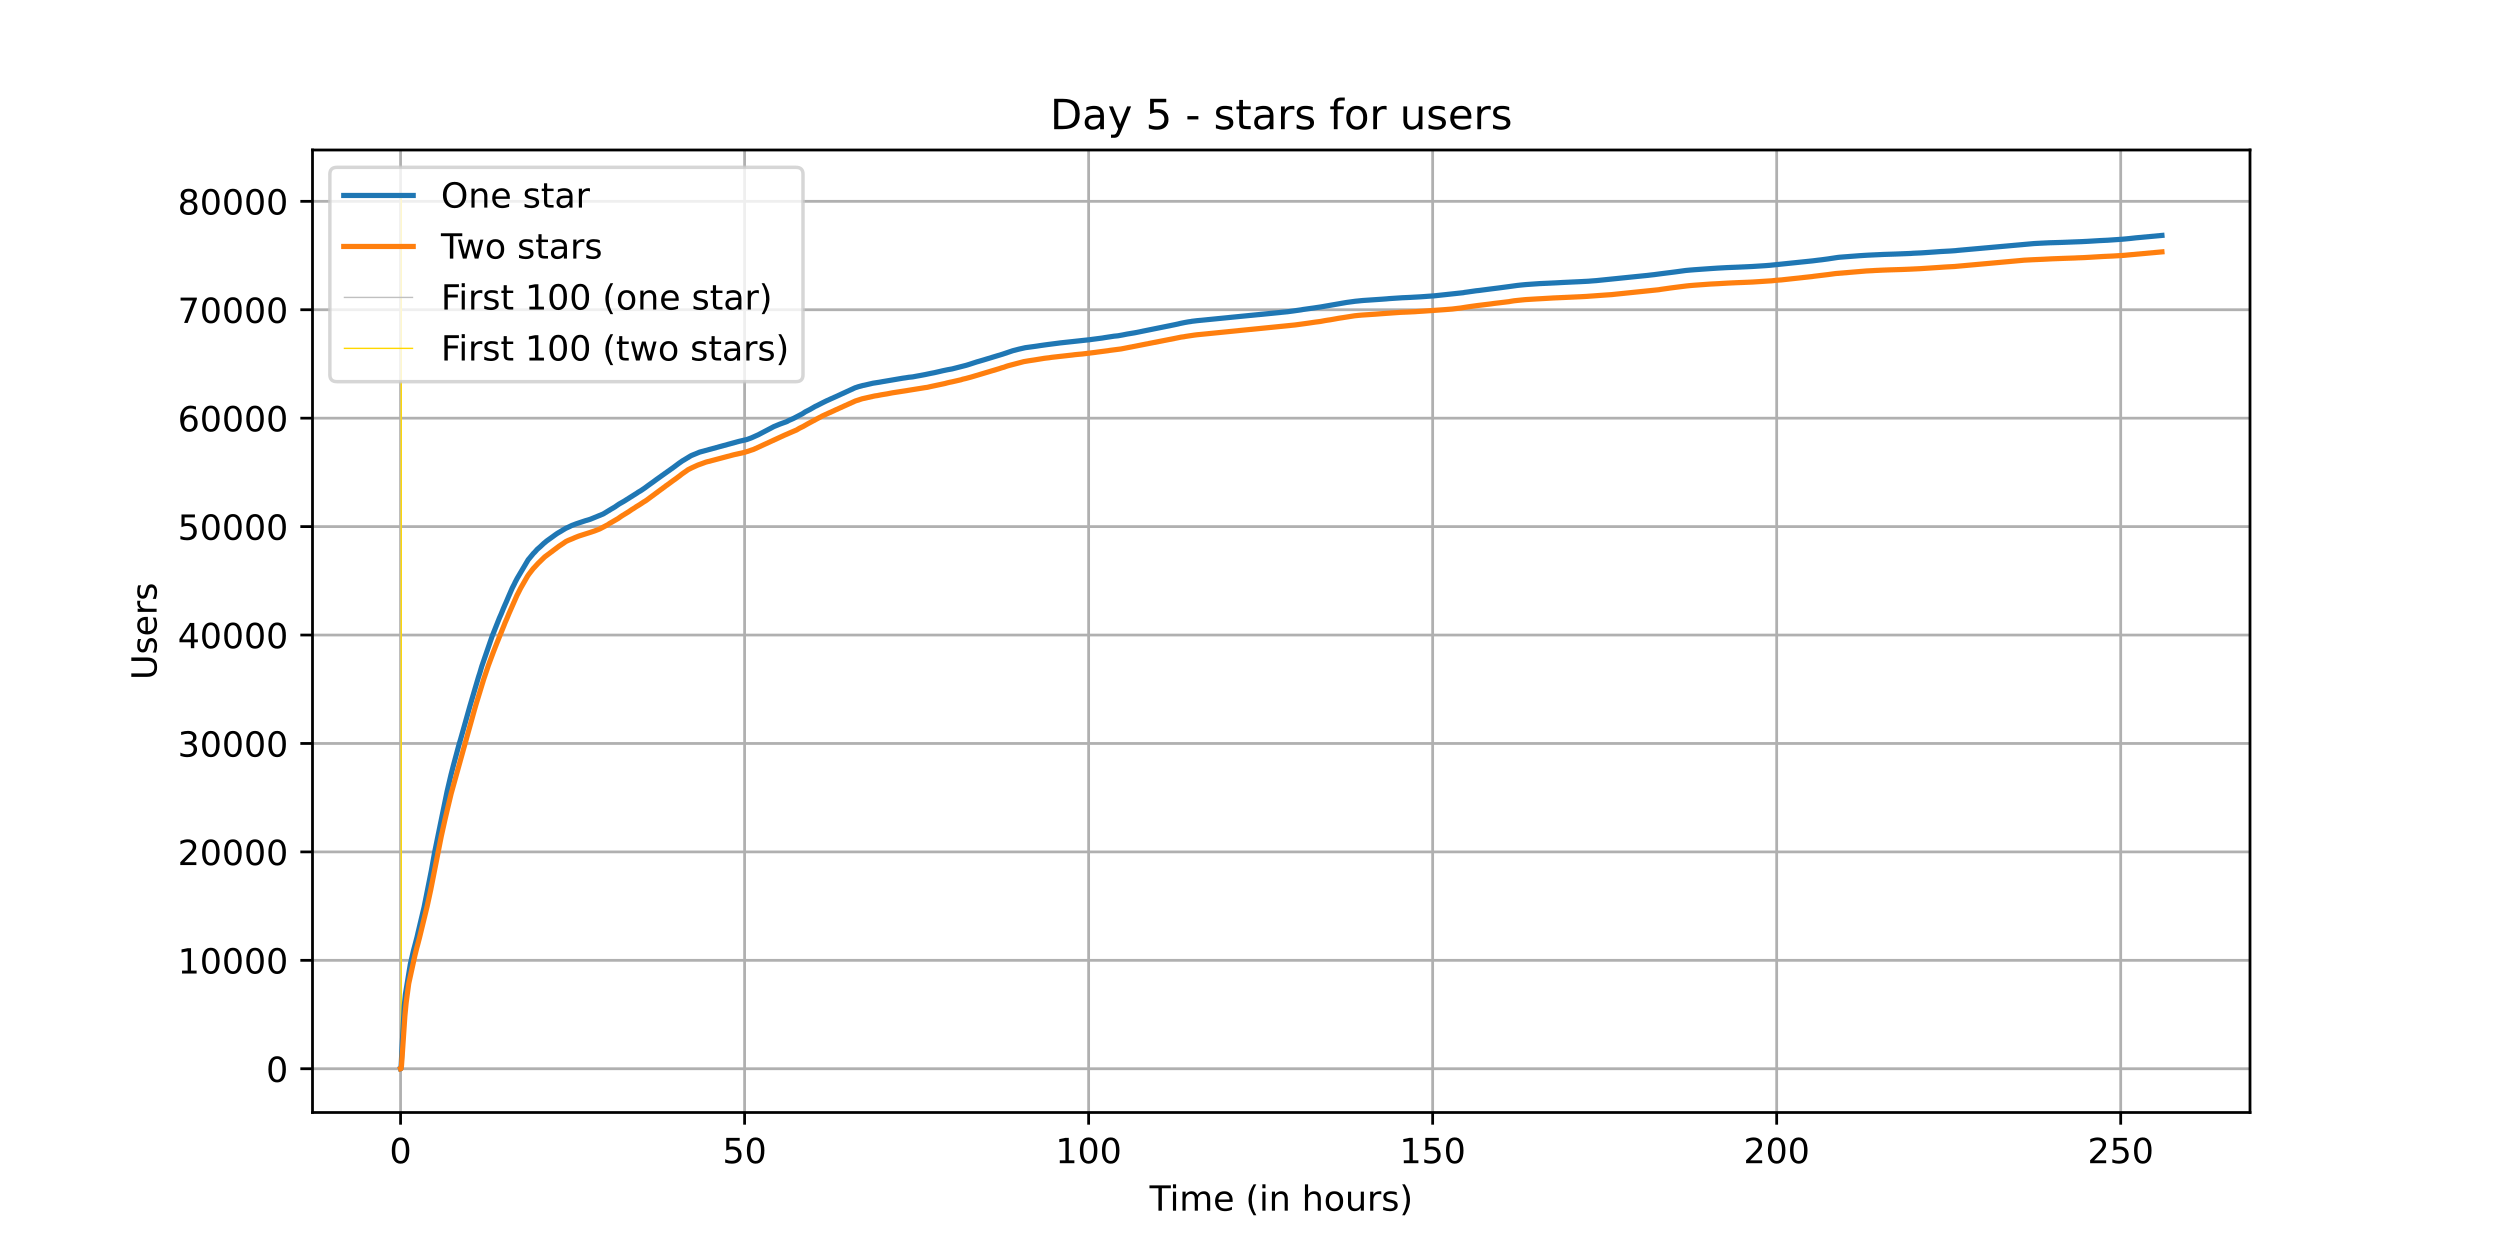 <?xml version="1.0" encoding="utf-8" standalone="no"?>
<!DOCTYPE svg PUBLIC "-//W3C//DTD SVG 1.1//EN"
  "http://www.w3.org/Graphics/SVG/1.1/DTD/svg11.dtd">
<!-- Created with matplotlib (https://matplotlib.org/) -->
<svg height="360pt" version="1.1" viewBox="0 0 720 360" width="720pt" xmlns="http://www.w3.org/2000/svg" xmlns:xlink="http://www.w3.org/1999/xlink">
 <defs>
  <style type="text/css">*{stroke-linecap:butt;stroke-linejoin:round;}</style>
 </defs>
 <g id="figure_1">
  <g id="patch_1">
   <path d="M 0 360 
L 720 360 
L 720 0 
L 0 0 
z
" style="fill:#ffffff;"/>
  </g>
  <g id="axes_1">
   <g id="patch_2">
    <path d="M 90 320.4 
L 648 320.4 
L 648 43.2 
L 90 43.2 
z
" style="fill:#ffffff;"/>
   </g>
   <g id="matplotlib.axis_1">
    <g id="xtick_1">
     <g id="line2d_1">
      <path clip-path="url(#pbfa4b00f2b)" d="M 115.364 320.4 
L 115.364 43.2 
" style="fill:none;stroke:#b0b0b0;stroke-linecap:square;stroke-width:0.8;"/>
     </g>
     <g id="line2d_2">
      <defs>
       <path d="M 0 0 
L 0 3.5 
" id="mcc88e6f42b" style="stroke:#000000;stroke-width:0.8;"/>
      </defs>
      <g>
       <use style="stroke:#000000;stroke-width:0.8;" x="115.364" xlink:href="#mcc88e6f42b" y="320.4"/>
      </g>
     </g>
     <g id="text_1">
      <!-- 0 -->
      <g transform="translate(112.182 334.998)scale(0.1 -0.1)">
       <defs>
        <path d="M 31.781 66.406 
Q 24.172 66.406 20.328 58.906 
Q 16.5 51.422 16.5 36.375 
Q 16.5 21.391 20.328 13.891 
Q 24.172 6.391 31.781 6.391 
Q 39.453 6.391 43.281 13.891 
Q 47.125 21.391 47.125 36.375 
Q 47.125 51.422 43.281 58.906 
Q 39.453 66.406 31.781 66.406 
z
M 31.781 74.219 
Q 44.047 74.219 50.516 64.516 
Q 56.984 54.828 56.984 36.375 
Q 56.984 17.969 50.516 8.266 
Q 44.047 -1.422 31.781 -1.422 
Q 19.531 -1.422 13.062 8.266 
Q 6.594 17.969 6.594 36.375 
Q 6.594 54.828 13.062 64.516 
Q 19.531 74.219 31.781 74.219 
z
" id="DejaVuSans-48"/>
       </defs>
       <use xlink:href="#DejaVuSans-48"/>
      </g>
     </g>
    </g>
    <g id="xtick_2">
     <g id="line2d_3">
      <path clip-path="url(#pbfa4b00f2b)" d="M 214.443 320.4 
L 214.443 43.2 
" style="fill:none;stroke:#b0b0b0;stroke-linecap:square;stroke-width:0.8;"/>
     </g>
     <g id="line2d_4">
      <g>
       <use style="stroke:#000000;stroke-width:0.8;" x="214.443" xlink:href="#mcc88e6f42b" y="320.4"/>
      </g>
     </g>
     <g id="text_2">
      <!-- 50 -->
      <g transform="translate(208.081 334.998)scale(0.1 -0.1)">
       <defs>
        <path d="M 10.797 72.906 
L 49.516 72.906 
L 49.516 64.594 
L 19.828 64.594 
L 19.828 46.734 
Q 21.969 47.469 24.109 47.828 
Q 26.266 48.188 28.422 48.188 
Q 40.625 48.188 47.75 41.5 
Q 54.891 34.812 54.891 23.391 
Q 54.891 11.625 47.562 5.094 
Q 40.234 -1.422 26.906 -1.422 
Q 22.312 -1.422 17.547 -0.641 
Q 12.797 0.141 7.719 1.703 
L 7.719 11.625 
Q 12.109 9.234 16.797 8.062 
Q 21.484 6.891 26.703 6.891 
Q 35.156 6.891 40.078 11.328 
Q 45.016 15.766 45.016 23.391 
Q 45.016 31 40.078 35.438 
Q 35.156 39.891 26.703 39.891 
Q 22.75 39.891 18.812 39.016 
Q 14.891 38.141 10.797 36.281 
z
" id="DejaVuSans-53"/>
       </defs>
       <use xlink:href="#DejaVuSans-53"/>
       <use x="63.623" xlink:href="#DejaVuSans-48"/>
      </g>
     </g>
    </g>
    <g id="xtick_3">
     <g id="line2d_5">
      <path clip-path="url(#pbfa4b00f2b)" d="M 313.523 320.4 
L 313.523 43.2 
" style="fill:none;stroke:#b0b0b0;stroke-linecap:square;stroke-width:0.8;"/>
     </g>
     <g id="line2d_6">
      <g>
       <use style="stroke:#000000;stroke-width:0.8;" x="313.523" xlink:href="#mcc88e6f42b" y="320.4"/>
      </g>
     </g>
     <g id="text_3">
      <!-- 100 -->
      <g transform="translate(303.98 334.998)scale(0.1 -0.1)">
       <defs>
        <path d="M 12.406 8.297 
L 28.516 8.297 
L 28.516 63.922 
L 10.984 60.406 
L 10.984 69.391 
L 28.422 72.906 
L 38.281 72.906 
L 38.281 8.297 
L 54.391 8.297 
L 54.391 0 
L 12.406 0 
z
" id="DejaVuSans-49"/>
       </defs>
       <use xlink:href="#DejaVuSans-49"/>
       <use x="63.623" xlink:href="#DejaVuSans-48"/>
       <use x="127.246" xlink:href="#DejaVuSans-48"/>
      </g>
     </g>
    </g>
    <g id="xtick_4">
     <g id="line2d_7">
      <path clip-path="url(#pbfa4b00f2b)" d="M 412.603 320.4 
L 412.603 43.2 
" style="fill:none;stroke:#b0b0b0;stroke-linecap:square;stroke-width:0.8;"/>
     </g>
     <g id="line2d_8">
      <g>
       <use style="stroke:#000000;stroke-width:0.8;" x="412.603" xlink:href="#mcc88e6f42b" y="320.4"/>
      </g>
     </g>
     <g id="text_4">
      <!-- 150 -->
      <g transform="translate(403.059 334.998)scale(0.1 -0.1)">
       <use xlink:href="#DejaVuSans-49"/>
       <use x="63.623" xlink:href="#DejaVuSans-53"/>
       <use x="127.246" xlink:href="#DejaVuSans-48"/>
      </g>
     </g>
    </g>
    <g id="xtick_5">
     <g id="line2d_9">
      <path clip-path="url(#pbfa4b00f2b)" d="M 511.683 320.4 
L 511.683 43.2 
" style="fill:none;stroke:#b0b0b0;stroke-linecap:square;stroke-width:0.8;"/>
     </g>
     <g id="line2d_10">
      <g>
       <use style="stroke:#000000;stroke-width:0.8;" x="511.683" xlink:href="#mcc88e6f42b" y="320.4"/>
      </g>
     </g>
     <g id="text_5">
      <!-- 200 -->
      <g transform="translate(502.139 334.998)scale(0.1 -0.1)">
       <defs>
        <path d="M 19.188 8.297 
L 53.609 8.297 
L 53.609 0 
L 7.328 0 
L 7.328 8.297 
Q 12.938 14.109 22.625 23.891 
Q 32.328 33.688 34.812 36.531 
Q 39.547 41.844 41.422 45.531 
Q 43.312 49.219 43.312 52.781 
Q 43.312 58.594 39.234 62.25 
Q 35.156 65.922 28.609 65.922 
Q 23.969 65.922 18.812 64.312 
Q 13.672 62.703 7.812 59.422 
L 7.812 69.391 
Q 13.766 71.781 18.938 73 
Q 24.125 74.219 28.422 74.219 
Q 39.75 74.219 46.484 68.547 
Q 53.219 62.891 53.219 53.422 
Q 53.219 48.922 51.531 44.891 
Q 49.859 40.875 45.406 35.406 
Q 44.188 33.984 37.641 27.219 
Q 31.109 20.453 19.188 8.297 
z
" id="DejaVuSans-50"/>
       </defs>
       <use xlink:href="#DejaVuSans-50"/>
       <use x="63.623" xlink:href="#DejaVuSans-48"/>
       <use x="127.246" xlink:href="#DejaVuSans-48"/>
      </g>
     </g>
    </g>
    <g id="xtick_6">
     <g id="line2d_11">
      <path clip-path="url(#pbfa4b00f2b)" d="M 610.763 320.4 
L 610.763 43.2 
" style="fill:none;stroke:#b0b0b0;stroke-linecap:square;stroke-width:0.8;"/>
     </g>
     <g id="line2d_12">
      <g>
       <use style="stroke:#000000;stroke-width:0.8;" x="610.763" xlink:href="#mcc88e6f42b" y="320.4"/>
      </g>
     </g>
     <g id="text_6">
      <!-- 250 -->
      <g transform="translate(601.219 334.998)scale(0.1 -0.1)">
       <use xlink:href="#DejaVuSans-50"/>
       <use x="63.623" xlink:href="#DejaVuSans-53"/>
       <use x="127.246" xlink:href="#DejaVuSans-48"/>
      </g>
     </g>
    </g>
    <g id="text_7">
     <!-- Time (in hours) -->
     <g transform="translate(331.072 348.677)scale(0.1 -0.1)">
      <defs>
       <path d="M -0.297 72.906 
L 61.375 72.906 
L 61.375 64.594 
L 35.5 64.594 
L 35.5 0 
L 25.594 0 
L 25.594 64.594 
L -0.297 64.594 
z
" id="DejaVuSans-84"/>
       <path d="M 9.422 54.688 
L 18.406 54.688 
L 18.406 0 
L 9.422 0 
z
M 9.422 75.984 
L 18.406 75.984 
L 18.406 64.594 
L 9.422 64.594 
z
" id="DejaVuSans-105"/>
       <path d="M 52 44.188 
Q 55.375 50.25 60.062 53.125 
Q 64.75 56 71.094 56 
Q 79.641 56 84.281 50.016 
Q 88.922 44.047 88.922 33.016 
L 88.922 0 
L 79.891 0 
L 79.891 32.719 
Q 79.891 40.578 77.094 44.375 
Q 74.312 48.188 68.609 48.188 
Q 61.625 48.188 57.562 43.547 
Q 53.516 38.922 53.516 30.906 
L 53.516 0 
L 44.484 0 
L 44.484 32.719 
Q 44.484 40.625 41.703 44.406 
Q 38.922 48.188 33.109 48.188 
Q 26.219 48.188 22.156 43.531 
Q 18.109 38.875 18.109 30.906 
L 18.109 0 
L 9.078 0 
L 9.078 54.688 
L 18.109 54.688 
L 18.109 46.188 
Q 21.188 51.219 25.484 53.609 
Q 29.781 56 35.688 56 
Q 41.656 56 45.828 52.969 
Q 50 49.953 52 44.188 
z
" id="DejaVuSans-109"/>
       <path d="M 56.203 29.594 
L 56.203 25.203 
L 14.891 25.203 
Q 15.484 15.922 20.484 11.062 
Q 25.484 6.203 34.422 6.203 
Q 39.594 6.203 44.453 7.469 
Q 49.312 8.734 54.109 11.281 
L 54.109 2.781 
Q 49.266 0.734 44.188 -0.344 
Q 39.109 -1.422 33.891 -1.422 
Q 20.797 -1.422 13.156 6.188 
Q 5.516 13.812 5.516 26.812 
Q 5.516 40.234 12.766 48.109 
Q 20.016 56 32.328 56 
Q 43.359 56 49.781 48.891 
Q 56.203 41.797 56.203 29.594 
z
M 47.219 32.234 
Q 47.125 39.594 43.094 43.984 
Q 39.062 48.391 32.422 48.391 
Q 24.906 48.391 20.391 44.141 
Q 15.875 39.891 15.188 32.172 
z
" id="DejaVuSans-101"/>
       <path id="DejaVuSans-32"/>
       <path d="M 31 75.875 
Q 24.469 64.656 21.281 53.656 
Q 18.109 42.672 18.109 31.391 
Q 18.109 20.125 21.312 9.062 
Q 24.516 -2 31 -13.188 
L 23.188 -13.188 
Q 15.875 -1.703 12.234 9.375 
Q 8.594 20.453 8.594 31.391 
Q 8.594 42.281 12.203 53.312 
Q 15.828 64.359 23.188 75.875 
z
" id="DejaVuSans-40"/>
       <path d="M 54.891 33.016 
L 54.891 0 
L 45.906 0 
L 45.906 32.719 
Q 45.906 40.484 42.875 44.328 
Q 39.844 48.188 33.797 48.188 
Q 26.516 48.188 22.312 43.547 
Q 18.109 38.922 18.109 30.906 
L 18.109 0 
L 9.078 0 
L 9.078 54.688 
L 18.109 54.688 
L 18.109 46.188 
Q 21.344 51.125 25.703 53.562 
Q 30.078 56 35.797 56 
Q 45.219 56 50.047 50.172 
Q 54.891 44.344 54.891 33.016 
z
" id="DejaVuSans-110"/>
       <path d="M 54.891 33.016 
L 54.891 0 
L 45.906 0 
L 45.906 32.719 
Q 45.906 40.484 42.875 44.328 
Q 39.844 48.188 33.797 48.188 
Q 26.516 48.188 22.312 43.547 
Q 18.109 38.922 18.109 30.906 
L 18.109 0 
L 9.078 0 
L 9.078 75.984 
L 18.109 75.984 
L 18.109 46.188 
Q 21.344 51.125 25.703 53.562 
Q 30.078 56 35.797 56 
Q 45.219 56 50.047 50.172 
Q 54.891 44.344 54.891 33.016 
z
" id="DejaVuSans-104"/>
       <path d="M 30.609 48.391 
Q 23.391 48.391 19.188 42.75 
Q 14.984 37.109 14.984 27.297 
Q 14.984 17.484 19.156 11.844 
Q 23.344 6.203 30.609 6.203 
Q 37.797 6.203 41.984 11.859 
Q 46.188 17.531 46.188 27.297 
Q 46.188 37.016 41.984 42.703 
Q 37.797 48.391 30.609 48.391 
z
M 30.609 56 
Q 42.328 56 49.016 48.375 
Q 55.719 40.766 55.719 27.297 
Q 55.719 13.875 49.016 6.219 
Q 42.328 -1.422 30.609 -1.422 
Q 18.844 -1.422 12.172 6.219 
Q 5.516 13.875 5.516 27.297 
Q 5.516 40.766 12.172 48.375 
Q 18.844 56 30.609 56 
z
" id="DejaVuSans-111"/>
       <path d="M 8.5 21.578 
L 8.5 54.688 
L 17.484 54.688 
L 17.484 21.922 
Q 17.484 14.156 20.5 10.266 
Q 23.531 6.391 29.594 6.391 
Q 36.859 6.391 41.078 11.031 
Q 45.312 15.672 45.312 23.688 
L 45.312 54.688 
L 54.297 54.688 
L 54.297 0 
L 45.312 0 
L 45.312 8.406 
Q 42.047 3.422 37.719 1 
Q 33.406 -1.422 27.688 -1.422 
Q 18.266 -1.422 13.375 4.438 
Q 8.5 10.297 8.5 21.578 
z
M 31.109 56 
z
" id="DejaVuSans-117"/>
       <path d="M 41.109 46.297 
Q 39.594 47.172 37.812 47.578 
Q 36.031 48 33.891 48 
Q 26.266 48 22.188 43.047 
Q 18.109 38.094 18.109 28.812 
L 18.109 0 
L 9.078 0 
L 9.078 54.688 
L 18.109 54.688 
L 18.109 46.188 
Q 20.953 51.172 25.484 53.578 
Q 30.031 56 36.531 56 
Q 37.453 56 38.578 55.875 
Q 39.703 55.766 41.062 55.516 
z
" id="DejaVuSans-114"/>
       <path d="M 44.281 53.078 
L 44.281 44.578 
Q 40.484 46.531 36.375 47.5 
Q 32.281 48.484 27.875 48.484 
Q 21.188 48.484 17.844 46.438 
Q 14.5 44.391 14.5 40.281 
Q 14.5 37.156 16.891 35.375 
Q 19.281 33.594 26.516 31.984 
L 29.594 31.297 
Q 39.156 29.25 43.188 25.516 
Q 47.219 21.781 47.219 15.094 
Q 47.219 7.469 41.188 3.016 
Q 35.156 -1.422 24.609 -1.422 
Q 20.219 -1.422 15.453 -0.562 
Q 10.688 0.297 5.422 2 
L 5.422 11.281 
Q 10.406 8.688 15.234 7.391 
Q 20.062 6.109 24.812 6.109 
Q 31.156 6.109 34.562 8.281 
Q 37.984 10.453 37.984 14.406 
Q 37.984 18.062 35.516 20.016 
Q 33.062 21.969 24.703 23.781 
L 21.578 24.516 
Q 13.234 26.266 9.516 29.906 
Q 5.812 33.547 5.812 39.891 
Q 5.812 47.609 11.281 51.797 
Q 16.75 56 26.812 56 
Q 31.781 56 36.172 55.266 
Q 40.578 54.547 44.281 53.078 
z
" id="DejaVuSans-115"/>
       <path d="M 8.016 75.875 
L 15.828 75.875 
Q 23.141 64.359 26.781 53.312 
Q 30.422 42.281 30.422 31.391 
Q 30.422 20.453 26.781 9.375 
Q 23.141 -1.703 15.828 -13.188 
L 8.016 -13.188 
Q 14.5 -2 17.703 9.062 
Q 20.906 20.125 20.906 31.391 
Q 20.906 42.672 17.703 53.656 
Q 14.5 64.656 8.016 75.875 
z
" id="DejaVuSans-41"/>
      </defs>
      <use xlink:href="#DejaVuSans-84"/>
      <use x="57.959" xlink:href="#DejaVuSans-105"/>
      <use x="85.742" xlink:href="#DejaVuSans-109"/>
      <use x="183.154" xlink:href="#DejaVuSans-101"/>
      <use x="244.678" xlink:href="#DejaVuSans-32"/>
      <use x="276.465" xlink:href="#DejaVuSans-40"/>
      <use x="315.479" xlink:href="#DejaVuSans-105"/>
      <use x="343.262" xlink:href="#DejaVuSans-110"/>
      <use x="406.641" xlink:href="#DejaVuSans-32"/>
      <use x="438.428" xlink:href="#DejaVuSans-104"/>
      <use x="501.807" xlink:href="#DejaVuSans-111"/>
      <use x="562.988" xlink:href="#DejaVuSans-117"/>
      <use x="626.367" xlink:href="#DejaVuSans-114"/>
      <use x="667.48" xlink:href="#DejaVuSans-115"/>
      <use x="719.58" xlink:href="#DejaVuSans-41"/>
     </g>
    </g>
   </g>
   <g id="matplotlib.axis_2">
    <g id="ytick_1">
     <g id="line2d_13">
      <path clip-path="url(#pbfa4b00f2b)" d="M 90 307.8 
L 648 307.8 
" style="fill:none;stroke:#b0b0b0;stroke-linecap:square;stroke-width:0.8;"/>
     </g>
     <g id="line2d_14">
      <defs>
       <path d="M 0 0 
L -3.5 0 
" id="mad4834dffe" style="stroke:#000000;stroke-width:0.8;"/>
      </defs>
      <g>
       <use style="stroke:#000000;stroke-width:0.8;" x="90" xlink:href="#mad4834dffe" y="307.8"/>
      </g>
     </g>
     <g id="text_8">
      <!-- 0 -->
      <g transform="translate(76.638 311.599)scale(0.1 -0.1)">
       <use xlink:href="#DejaVuSans-48"/>
      </g>
     </g>
    </g>
    <g id="ytick_2">
     <g id="line2d_15">
      <path clip-path="url(#pbfa4b00f2b)" d="M 90 276.572 
L 648 276.572 
" style="fill:none;stroke:#b0b0b0;stroke-linecap:square;stroke-width:0.8;"/>
     </g>
     <g id="line2d_16">
      <g>
       <use style="stroke:#000000;stroke-width:0.8;" x="90" xlink:href="#mad4834dffe" y="276.572"/>
      </g>
     </g>
     <g id="text_9">
      <!-- 10000 -->
      <g transform="translate(51.188 280.372)scale(0.1 -0.1)">
       <use xlink:href="#DejaVuSans-49"/>
       <use x="63.623" xlink:href="#DejaVuSans-48"/>
       <use x="127.246" xlink:href="#DejaVuSans-48"/>
       <use x="190.869" xlink:href="#DejaVuSans-48"/>
       <use x="254.492" xlink:href="#DejaVuSans-48"/>
      </g>
     </g>
    </g>
    <g id="ytick_3">
     <g id="line2d_17">
      <path clip-path="url(#pbfa4b00f2b)" d="M 90 245.345 
L 648 245.345 
" style="fill:none;stroke:#b0b0b0;stroke-linecap:square;stroke-width:0.8;"/>
     </g>
     <g id="line2d_18">
      <g>
       <use style="stroke:#000000;stroke-width:0.8;" x="90" xlink:href="#mad4834dffe" y="245.345"/>
      </g>
     </g>
     <g id="text_10">
      <!-- 20000 -->
      <g transform="translate(51.188 249.144)scale(0.1 -0.1)">
       <use xlink:href="#DejaVuSans-50"/>
       <use x="63.623" xlink:href="#DejaVuSans-48"/>
       <use x="127.246" xlink:href="#DejaVuSans-48"/>
       <use x="190.869" xlink:href="#DejaVuSans-48"/>
       <use x="254.492" xlink:href="#DejaVuSans-48"/>
      </g>
     </g>
    </g>
    <g id="ytick_4">
     <g id="line2d_19">
      <path clip-path="url(#pbfa4b00f2b)" d="M 90 214.117 
L 648 214.117 
" style="fill:none;stroke:#b0b0b0;stroke-linecap:square;stroke-width:0.8;"/>
     </g>
     <g id="line2d_20">
      <g>
       <use style="stroke:#000000;stroke-width:0.8;" x="90" xlink:href="#mad4834dffe" y="214.117"/>
      </g>
     </g>
     <g id="text_11">
      <!-- 30000 -->
      <g transform="translate(51.188 217.916)scale(0.1 -0.1)">
       <defs>
        <path d="M 40.578 39.312 
Q 47.656 37.797 51.625 33 
Q 55.609 28.219 55.609 21.188 
Q 55.609 10.406 48.188 4.484 
Q 40.766 -1.422 27.094 -1.422 
Q 22.516 -1.422 17.656 -0.516 
Q 12.797 0.391 7.625 2.203 
L 7.625 11.719 
Q 11.719 9.328 16.594 8.109 
Q 21.484 6.891 26.812 6.891 
Q 36.078 6.891 40.938 10.547 
Q 45.797 14.203 45.797 21.188 
Q 45.797 27.641 41.281 31.266 
Q 36.766 34.906 28.719 34.906 
L 20.219 34.906 
L 20.219 43.016 
L 29.109 43.016 
Q 36.375 43.016 40.234 45.922 
Q 44.094 48.828 44.094 54.297 
Q 44.094 59.906 40.109 62.906 
Q 36.141 65.922 28.719 65.922 
Q 24.656 65.922 20.016 65.031 
Q 15.375 64.156 9.812 62.312 
L 9.812 71.094 
Q 15.438 72.656 20.344 73.438 
Q 25.25 74.219 29.594 74.219 
Q 40.828 74.219 47.359 69.109 
Q 53.906 64.016 53.906 55.328 
Q 53.906 49.266 50.438 45.094 
Q 46.969 40.922 40.578 39.312 
z
" id="DejaVuSans-51"/>
       </defs>
       <use xlink:href="#DejaVuSans-51"/>
       <use x="63.623" xlink:href="#DejaVuSans-48"/>
       <use x="127.246" xlink:href="#DejaVuSans-48"/>
       <use x="190.869" xlink:href="#DejaVuSans-48"/>
       <use x="254.492" xlink:href="#DejaVuSans-48"/>
      </g>
     </g>
    </g>
    <g id="ytick_5">
     <g id="line2d_21">
      <path clip-path="url(#pbfa4b00f2b)" d="M 90 182.889 
L 648 182.889 
" style="fill:none;stroke:#b0b0b0;stroke-linecap:square;stroke-width:0.8;"/>
     </g>
     <g id="line2d_22">
      <g>
       <use style="stroke:#000000;stroke-width:0.8;" x="90" xlink:href="#mad4834dffe" y="182.889"/>
      </g>
     </g>
     <g id="text_12">
      <!-- 40000 -->
      <g transform="translate(51.188 186.689)scale(0.1 -0.1)">
       <defs>
        <path d="M 37.797 64.312 
L 12.891 25.391 
L 37.797 25.391 
z
M 35.203 72.906 
L 47.609 72.906 
L 47.609 25.391 
L 58.016 25.391 
L 58.016 17.188 
L 47.609 17.188 
L 47.609 0 
L 37.797 0 
L 37.797 17.188 
L 4.891 17.188 
L 4.891 26.703 
z
" id="DejaVuSans-52"/>
       </defs>
       <use xlink:href="#DejaVuSans-52"/>
       <use x="63.623" xlink:href="#DejaVuSans-48"/>
       <use x="127.246" xlink:href="#DejaVuSans-48"/>
       <use x="190.869" xlink:href="#DejaVuSans-48"/>
       <use x="254.492" xlink:href="#DejaVuSans-48"/>
      </g>
     </g>
    </g>
    <g id="ytick_6">
     <g id="line2d_23">
      <path clip-path="url(#pbfa4b00f2b)" d="M 90 151.662 
L 648 151.662 
" style="fill:none;stroke:#b0b0b0;stroke-linecap:square;stroke-width:0.8;"/>
     </g>
     <g id="line2d_24">
      <g>
       <use style="stroke:#000000;stroke-width:0.8;" x="90" xlink:href="#mad4834dffe" y="151.662"/>
      </g>
     </g>
     <g id="text_13">
      <!-- 50000 -->
      <g transform="translate(51.188 155.461)scale(0.1 -0.1)">
       <use xlink:href="#DejaVuSans-53"/>
       <use x="63.623" xlink:href="#DejaVuSans-48"/>
       <use x="127.246" xlink:href="#DejaVuSans-48"/>
       <use x="190.869" xlink:href="#DejaVuSans-48"/>
       <use x="254.492" xlink:href="#DejaVuSans-48"/>
      </g>
     </g>
    </g>
    <g id="ytick_7">
     <g id="line2d_25">
      <path clip-path="url(#pbfa4b00f2b)" d="M 90 120.434 
L 648 120.434 
" style="fill:none;stroke:#b0b0b0;stroke-linecap:square;stroke-width:0.8;"/>
     </g>
     <g id="line2d_26">
      <g>
       <use style="stroke:#000000;stroke-width:0.8;" x="90" xlink:href="#mad4834dffe" y="120.434"/>
      </g>
     </g>
     <g id="text_14">
      <!-- 60000 -->
      <g transform="translate(51.188 124.233)scale(0.1 -0.1)">
       <defs>
        <path d="M 33.016 40.375 
Q 26.375 40.375 22.484 35.828 
Q 18.609 31.297 18.609 23.391 
Q 18.609 15.531 22.484 10.953 
Q 26.375 6.391 33.016 6.391 
Q 39.656 6.391 43.531 10.953 
Q 47.406 15.531 47.406 23.391 
Q 47.406 31.297 43.531 35.828 
Q 39.656 40.375 33.016 40.375 
z
M 52.594 71.297 
L 52.594 62.312 
Q 48.875 64.062 45.094 64.984 
Q 41.312 65.922 37.594 65.922 
Q 27.828 65.922 22.672 59.328 
Q 17.531 52.734 16.797 39.406 
Q 19.672 43.656 24.016 45.922 
Q 28.375 48.188 33.594 48.188 
Q 44.578 48.188 50.953 41.516 
Q 57.328 34.859 57.328 23.391 
Q 57.328 12.156 50.688 5.359 
Q 44.047 -1.422 33.016 -1.422 
Q 20.359 -1.422 13.672 8.266 
Q 6.984 17.969 6.984 36.375 
Q 6.984 53.656 15.188 63.938 
Q 23.391 74.219 37.203 74.219 
Q 40.922 74.219 44.703 73.484 
Q 48.484 72.75 52.594 71.297 
z
" id="DejaVuSans-54"/>
       </defs>
       <use xlink:href="#DejaVuSans-54"/>
       <use x="63.623" xlink:href="#DejaVuSans-48"/>
       <use x="127.246" xlink:href="#DejaVuSans-48"/>
       <use x="190.869" xlink:href="#DejaVuSans-48"/>
       <use x="254.492" xlink:href="#DejaVuSans-48"/>
      </g>
     </g>
    </g>
    <g id="ytick_8">
     <g id="line2d_27">
      <path clip-path="url(#pbfa4b00f2b)" d="M 90 89.207 
L 648 89.207 
" style="fill:none;stroke:#b0b0b0;stroke-linecap:square;stroke-width:0.8;"/>
     </g>
     <g id="line2d_28">
      <g>
       <use style="stroke:#000000;stroke-width:0.8;" x="90" xlink:href="#mad4834dffe" y="89.207"/>
      </g>
     </g>
     <g id="text_15">
      <!-- 70000 -->
      <g transform="translate(51.188 93.006)scale(0.1 -0.1)">
       <defs>
        <path d="M 8.203 72.906 
L 55.078 72.906 
L 55.078 68.703 
L 28.609 0 
L 18.312 0 
L 43.219 64.594 
L 8.203 64.594 
z
" id="DejaVuSans-55"/>
       </defs>
       <use xlink:href="#DejaVuSans-55"/>
       <use x="63.623" xlink:href="#DejaVuSans-48"/>
       <use x="127.246" xlink:href="#DejaVuSans-48"/>
       <use x="190.869" xlink:href="#DejaVuSans-48"/>
       <use x="254.492" xlink:href="#DejaVuSans-48"/>
      </g>
     </g>
    </g>
    <g id="ytick_9">
     <g id="line2d_29">
      <path clip-path="url(#pbfa4b00f2b)" d="M 90 57.979 
L 648 57.979 
" style="fill:none;stroke:#b0b0b0;stroke-linecap:square;stroke-width:0.8;"/>
     </g>
     <g id="line2d_30">
      <g>
       <use style="stroke:#000000;stroke-width:0.8;" x="90" xlink:href="#mad4834dffe" y="57.979"/>
      </g>
     </g>
     <g id="text_16">
      <!-- 80000 -->
      <g transform="translate(51.188 61.778)scale(0.1 -0.1)">
       <defs>
        <path d="M 31.781 34.625 
Q 24.75 34.625 20.719 30.859 
Q 16.703 27.094 16.703 20.516 
Q 16.703 13.922 20.719 10.156 
Q 24.75 6.391 31.781 6.391 
Q 38.812 6.391 42.859 10.172 
Q 46.922 13.969 46.922 20.516 
Q 46.922 27.094 42.891 30.859 
Q 38.875 34.625 31.781 34.625 
z
M 21.922 38.812 
Q 15.578 40.375 12.031 44.719 
Q 8.5 49.078 8.5 55.328 
Q 8.5 64.062 14.719 69.141 
Q 20.953 74.219 31.781 74.219 
Q 42.672 74.219 48.875 69.141 
Q 55.078 64.062 55.078 55.328 
Q 55.078 49.078 51.531 44.719 
Q 48 40.375 41.703 38.812 
Q 48.828 37.156 52.797 32.312 
Q 56.781 27.484 56.781 20.516 
Q 56.781 9.906 50.312 4.234 
Q 43.844 -1.422 31.781 -1.422 
Q 19.734 -1.422 13.25 4.234 
Q 6.781 9.906 6.781 20.516 
Q 6.781 27.484 10.781 32.312 
Q 14.797 37.156 21.922 38.812 
z
M 18.312 54.391 
Q 18.312 48.734 21.844 45.562 
Q 25.391 42.391 31.781 42.391 
Q 38.141 42.391 41.719 45.562 
Q 45.312 48.734 45.312 54.391 
Q 45.312 60.062 41.719 63.234 
Q 38.141 66.406 31.781 66.406 
Q 25.391 66.406 21.844 63.234 
Q 18.312 60.062 18.312 54.391 
z
" id="DejaVuSans-56"/>
       </defs>
       <use xlink:href="#DejaVuSans-56"/>
       <use x="63.623" xlink:href="#DejaVuSans-48"/>
       <use x="127.246" xlink:href="#DejaVuSans-48"/>
       <use x="190.869" xlink:href="#DejaVuSans-48"/>
       <use x="254.492" xlink:href="#DejaVuSans-48"/>
      </g>
     </g>
    </g>
    <g id="text_17">
     <!-- Users -->
     <g transform="translate(45.108 195.801)rotate(-90)scale(0.1 -0.1)">
      <defs>
       <path d="M 8.688 72.906 
L 18.609 72.906 
L 18.609 28.609 
Q 18.609 16.891 22.844 11.734 
Q 27.094 6.594 36.625 6.594 
Q 46.094 6.594 50.344 11.734 
Q 54.594 16.891 54.594 28.609 
L 54.594 72.906 
L 64.5 72.906 
L 64.5 27.391 
Q 64.5 13.141 57.438 5.859 
Q 50.391 -1.422 36.625 -1.422 
Q 22.797 -1.422 15.734 5.859 
Q 8.688 13.141 8.688 27.391 
z
" id="DejaVuSans-85"/>
      </defs>
      <use xlink:href="#DejaVuSans-85"/>
      <use x="73.193" xlink:href="#DejaVuSans-115"/>
      <use x="125.293" xlink:href="#DejaVuSans-101"/>
      <use x="186.816" xlink:href="#DejaVuSans-114"/>
      <use x="227.93" xlink:href="#DejaVuSans-115"/>
     </g>
    </g>
   </g>
   <g id="LineCollection_1">
    <path clip-path="url(#pbfa4b00f2b)" d="M 115.493 307.8 
L 115.493 55.8 
" style="fill:none;stroke:#c0c0c0;stroke-width:0.4;"/>
   </g>
   <g id="LineCollection_2">
    <path clip-path="url(#pbfa4b00f2b)" d="M 115.558 307.8 
L 115.558 55.8 
" style="fill:none;stroke:#ffd700;stroke-width:0.4;"/>
   </g>
   <g id="line2d_31">
    <path clip-path="url(#pbfa4b00f2b)" d="M 115.364 307.8 
L 115.431 307.784 
L 115.529 307.057 
L 115.789 301.679 
L 116.435 289.704 
L 116.762 286.331 
L 118.167 277.753 
L 119.096 273.721 
L 119.67 271.554 
L 120.128 269.787 
L 120.405 268.575 
L 122.14 261.243 
L 124.235 250.719 
L 124.571 248.855 
L 125.159 245.545 
L 128.754 227.97 
L 128.983 227.002 
L 129.865 223.232 
L 129.865 223.232 
L 130.618 220.294 
L 131.107 218.489 
L 131.109 218.489 
L 131.96 215.313 
L 132.251 214.239 
L 132.614 213.04 
L 135.355 203.284 
L 135.494 202.816 
L 137.805 194.984 
L 138.197 193.785 
L 138.735 191.945 
L 141.811 183.021 
L 141.923 182.774 
L 143.808 178.034 
L 144.373 176.75 
L 144.953 175.311 
L 145.484 174.083 
L 145.778 173.427 
L 146.562 171.579 
L 147.543 169.33 
L 148.161 168.131 
L 148.392 167.632 
L 148.98 166.514 
L 152.15 161.155 
L 152.29 161.014 
L 153.632 159.381 
L 153.98 159.047 
L 154.287 158.701 
L 154.405 158.572 
L 154.699 158.232 
L 155.549 157.498 
L 156.66 156.449 
L 156.856 156.302 
L 157.429 155.815 
L 158.575 154.991 
L 159.327 154.454 
L 159.766 154.129 
L 160.387 153.692 
L 160.713 153.486 
L 161.628 152.955 
L 161.847 152.817 
L 162.249 152.571 
L 162.731 152.28 
L 162.903 152.174 
L 163.331 151.98 
L 163.952 151.696 
L 164.704 151.321 
L 166.01 150.831 
L 168.708 149.929 
L 169.984 149.551 
L 173.715 148.024 
L 176.039 146.615 
L 177.119 145.985 
L 177.479 145.725 
L 177.74 145.547 
L 178.297 145.163 
L 179.606 144.423 
L 183.534 141.95 
L 183.763 141.775 
L 184.45 141.379 
L 184.745 141.188 
L 185.825 140.451 
L 186.545 139.911 
L 187.527 139.205 
L 188.051 138.84 
L 188.378 138.596 
L 188.607 138.428 
L 189.098 138.062 
L 189.458 137.812 
L 190.538 137.035 
L 193.222 135.133 
L 193.811 134.715 
L 195.185 133.69 
L 195.414 133.515 
L 195.676 133.328 
L 196.56 132.713 
L 196.887 132.529 
L 198.786 131.373 
L 199.08 131.208 
L 199.472 131.045 
L 201.501 130.208 
L 212.793 127.12 
L 215.15 126.567 
L 216.295 126.146 
L 216.623 126.005 
L 218.423 125.2 
L 218.848 124.972 
L 221.499 123.582 
L 222.023 123.31 
L 222.448 123.082 
L 222.874 122.857 
L 224.64 122.13 
L 226.048 121.624 
L 226.441 121.49 
L 227.259 121.062 
L 228.112 120.696 
L 228.537 120.503 
L 231.124 119.148 
L 231.91 118.62 
L 232.761 118.189 
L 233.252 117.936 
L 233.481 117.805 
L 234.823 117.03 
L 235.15 116.89 
L 236.983 115.956 
L 238.031 115.438 
L 239.013 114.994 
L 240.88 114.157 
L 246.249 111.69 
L 246.707 111.541 
L 247.231 111.363 
L 248.541 111.01 
L 248.802 110.972 
L 249.261 110.866 
L 251.422 110.363 
L 253.255 110.079 
L 254.269 109.895 
L 254.924 109.786 
L 260.029 108.914 
L 260.814 108.805 
L 261.732 108.658 
L 262.812 108.549 
L 263.994 108.327 
L 265.046 108.14 
L 266.129 107.934 
L 266.392 107.884 
L 267.964 107.553 
L 269.077 107.337 
L 271.041 106.888 
L 271.5 106.778 
L 272.907 106.482 
L 274.184 106.254 
L 278.243 105.217 
L 279.193 104.923 
L 281.321 104.23 
L 281.878 104.074 
L 283.154 103.699 
L 288.786 101.988 
L 291.699 101.004 
L 293.402 100.564 
L 295.268 100.136 
L 298.051 99.758 
L 298.804 99.649 
L 299.459 99.543 
L 301.718 99.227 
L 304.762 98.837 
L 305.253 98.768 
L 313.861 97.832 
L 314.614 97.725 
L 317.494 97.351 
L 318.051 97.251 
L 320.833 96.823 
L 321.946 96.714 
L 323.289 96.473 
L 324.568 96.217 
L 325.222 96.108 
L 326.761 95.852 
L 337.466 93.685 
L 338.088 93.56 
L 338.939 93.379 
L 339.365 93.285 
L 339.758 93.182 
L 341.165 92.891 
L 342.247 92.698 
L 342.967 92.601 
L 343.294 92.532 
L 344.866 92.342 
L 370.814 89.778 
L 371.538 89.681 
L 372.357 89.572 
L 374.779 89.228 
L 375.205 89.144 
L 377.497 88.819 
L 378.284 88.71 
L 380.378 88.398 
L 387.75 87.114 
L 390.37 86.755 
L 390.927 86.705 
L 391.975 86.596 
L 392.564 86.54 
L 394.169 86.43 
L 397.967 86.174 
L 399.408 86.065 
L 400.03 86.003 
L 403.794 85.756 
L 406.217 85.647 
L 408.999 85.49 
L 410.537 85.384 
L 411.486 85.312 
L 413.025 85.203 
L 421.444 84.294 
L 421.772 84.219 
L 422.59 84.11 
L 425.077 83.748 
L 426.059 83.645 
L 426.779 83.548 
L 429.922 83.142 
L 431.591 82.933 
L 434.603 82.533 
L 436.83 82.224 
L 437.714 82.124 
L 438.139 82.08 
L 439.351 81.962 
L 443.476 81.674 
L 445.932 81.565 
L 448.223 81.456 
L 450.186 81.347 
L 452.445 81.24 
L 454.834 81.131 
L 457.453 80.994 
L 458.797 80.884 
L 459.746 80.816 
L 474.606 79.301 
L 475.326 79.211 
L 476.341 79.101 
L 478.37 78.83 
L 481.97 78.377 
L 482.723 78.277 
L 485.439 77.905 
L 486.618 77.793 
L 487.959 77.684 
L 492.705 77.346 
L 494.276 77.243 
L 494.636 77.218 
L 497.454 77.062 
L 500.236 76.953 
L 502.429 76.856 
L 504.687 76.747 
L 508.288 76.516 
L 509.728 76.406 
L 522.003 75.135 
L 523.672 74.926 
L 524.621 74.817 
L 526.487 74.567 
L 527.174 74.458 
L 529.138 74.161 
L 529.793 74.083 
L 535.52 73.643 
L 537.157 73.537 
L 538.008 73.487 
L 540.364 73.377 
L 542.59 73.274 
L 545.928 73.165 
L 547.86 73.09 
L 550.445 72.984 
L 551.002 72.937 
L 553.391 72.828 
L 557.483 72.55 
L 558.956 72.44 
L 561.676 72.294 
L 563.182 72.187 
L 563.836 72.113 
L 585.803 70.145 
L 587.833 70.036 
L 590.222 69.92 
L 593.889 69.811 
L 594.609 69.783 
L 597.363 69.674 
L 599.298 69.602 
L 601.425 69.493 
L 604.666 69.296 
L 606.989 69.187 
L 611.211 68.896 
L 612.39 68.787 
L 613.535 68.674 
L 614.517 68.565 
L 615.139 68.496 
L 622.636 67.8 
L 622.636 67.8 
" style="fill:none;stroke:#1f77b4;stroke-linecap:square;stroke-width:1.5;"/>
   </g>
   <g id="line2d_32">
    <path clip-path="url(#pbfa4b00f2b)" d="M 115.364 307.8 
L 115.497 307.753 
L 115.626 306.947 
L 115.92 302.747 
L 116.608 292.533 
L 116.968 288.81 
L 117.71 283.28 
L 119.474 275.239 
L 120.03 273 
L 120.291 272.063 
L 120.798 270.114 
L 123.036 260.937 
L 123.559 258.535 
L 124.049 256.249 
L 127.088 240.835 
L 128.198 235.842 
L 128.852 233.057 
L 129.93 228.557 
L 129.93 228.557 
L 136.672 204.324 
L 137.065 202.959 
L 139.341 195.521 
L 139.487 195.099 
L 140.648 191.652 
L 142.086 187.792 
L 142.707 186.2 
L 143.099 185.207 
L 145.124 180.198 
L 145.451 179.361 
L 146.001 178.102 
L 146.23 177.553 
L 146.562 176.744 
L 148.915 171.401 
L 149.242 170.779 
L 149.928 169.421 
L 149.928 169.421 
L 150.387 168.625 
L 151.892 165.995 
L 152.29 165.408 
L 153.326 164.065 
L 153.621 163.694 
L 153.881 163.432 
L 155.04 162.17 
L 155.32 161.911 
L 156.758 160.505 
L 157.004 160.293 
L 161.062 157.255 
L 161.39 157.045 
L 161.684 156.852 
L 161.824 156.746 
L 162.151 156.543 
L 162.478 156.312 
L 162.968 155.965 
L 163.723 155.603 
L 164.083 155.462 
L 164.998 155.091 
L 165.586 154.822 
L 166.599 154.422 
L 166.991 154.288 
L 170.213 153.261 
L 170.508 153.161 
L 171.195 152.93 
L 171.654 152.755 
L 172.734 152.33 
L 175.123 151.072 
L 175.515 150.781 
L 177.02 149.913 
L 178.035 149.323 
L 178.69 148.848 
L 179.377 148.399 
L 180.261 147.865 
L 181.079 147.362 
L 181.963 146.75 
L 182.487 146.434 
L 183.207 145.95 
L 184.189 145.36 
L 185.432 144.533 
L 185.727 144.367 
L 186.12 144.114 
L 190.44 140.92 
L 190.702 140.745 
L 191.094 140.432 
L 191.291 140.311 
L 191.782 139.911 
L 192.043 139.748 
L 193.811 138.449 
L 194.858 137.703 
L 195.251 137.4 
L 195.709 137.069 
L 196.233 136.644 
L 196.56 136.401 
L 197.542 135.726 
L 198.164 135.277 
L 199.015 134.843 
L 199.472 134.624 
L 200.978 133.937 
L 202.025 133.562 
L 203.302 133.091 
L 203.859 132.938 
L 204.317 132.844 
L 204.742 132.722 
L 211.288 130.98 
L 214.43 130.274 
L 217.015 129.431 
L 225.917 125.34 
L 226.703 125.006 
L 227.259 124.756 
L 229.42 123.829 
L 230.24 123.338 
L 231.321 122.814 
L 232.63 122.061 
L 236.787 119.825 
L 237.441 119.522 
L 238.522 119.023 
L 240.126 118.308 
L 240.519 118.114 
L 246.347 115.481 
L 248.311 114.844 
L 251.323 114.167 
L 251.978 114.026 
L 252.731 113.917 
L 253.778 113.708 
L 254.695 113.558 
L 255.349 113.455 
L 255.971 113.336 
L 257.019 113.13 
L 257.869 112.999 
L 261.142 112.493 
L 261.764 112.387 
L 265.669 111.759 
L 266.327 111.65 
L 267.08 111.55 
L 267.833 111.369 
L 272.187 110.441 
L 272.776 110.276 
L 273.497 110.104 
L 274.118 109.982 
L 276.77 109.376 
L 277.261 109.208 
L 277.719 109.102 
L 278.145 109.008 
L 278.505 108.908 
L 279.062 108.758 
L 279.684 108.59 
L 280.371 108.387 
L 287.706 106.194 
L 288.491 105.929 
L 289.146 105.757 
L 289.833 105.495 
L 290.324 105.342 
L 294.875 104.143 
L 296.381 103.89 
L 297.199 103.768 
L 297.92 103.659 
L 298.28 103.599 
L 299.884 103.337 
L 300.768 103.193 
L 301.587 103.093 
L 302.012 103.05 
L 302.896 102.909 
L 308.82 102.247 
L 309.541 102.15 
L 310.621 102.044 
L 311.668 101.954 
L 315.399 101.491 
L 316.185 101.379 
L 319.131 100.998 
L 319.654 100.908 
L 322.862 100.495 
L 338.71 97.388 
L 340.183 97.082 
L 340.969 96.985 
L 341.329 96.907 
L 343.948 96.511 
L 344.833 96.401 
L 372.979 93.588 
L 373.732 93.485 
L 374.55 93.375 
L 376.744 93.073 
L 378.84 92.763 
L 379.528 92.679 
L 380.346 92.57 
L 381.493 92.348 
L 382.377 92.204 
L 383.13 92.098 
L 384.145 91.917 
L 385.357 91.695 
L 385.882 91.608 
L 386.602 91.502 
L 390.108 90.946 
L 391.156 90.837 
L 392.237 90.74 
L 396.134 90.481 
L 397.509 90.371 
L 401.863 90.062 
L 403.402 89.953 
L 405.431 89.869 
L 407.624 89.762 
L 408.18 89.716 
L 409.948 89.606 
L 414.268 89.3 
L 415.846 89.191 
L 416.829 89.113 
L 418.204 89.004 
L 419.71 88.822 
L 420.659 88.713 
L 422.263 88.454 
L 423.081 88.332 
L 425.339 88.017 
L 429.365 87.523 
L 430.151 87.408 
L 434.538 86.88 
L 435.127 86.774 
L 436.011 86.63 
L 436.994 86.524 
L 438.238 86.396 
L 439.319 86.287 
L 442.396 86.099 
L 444.36 85.99 
L 447.437 85.809 
L 449.892 85.7 
L 452.085 85.6 
L 454.376 85.494 
L 455.096 85.462 
L 457.059 85.356 
L 457.618 85.312 
L 462.561 84.956 
L 464.165 84.847 
L 465.474 84.707 
L 477.716 83.442 
L 478.272 83.345 
L 480.497 83.03 
L 480.988 82.955 
L 484.13 82.549 
L 485.767 82.346 
L 486.814 82.24 
L 487.861 82.152 
L 492.541 81.812 
L 494.701 81.703 
L 497.748 81.525 
L 500.17 81.415 
L 502.134 81.34 
L 504.687 81.231 
L 508.451 80.984 
L 510.219 80.875 
L 511.659 80.713 
L 513.066 80.613 
L 513.492 80.563 
L 521.904 79.645 
L 522.395 79.57 
L 526.552 79.067 
L 528.647 78.783 
L 537.55 78.036 
L 539.513 77.936 
L 539.906 77.905 
L 542.23 77.796 
L 544.194 77.721 
L 547.827 77.612 
L 549.856 77.531 
L 552.114 77.421 
L 552.9 77.384 
L 554.602 77.274 
L 558.465 77.018 
L 560.04 76.909 
L 560.858 76.862 
L 562.887 76.753 
L 582.988 74.929 
L 585.05 74.82 
L 585.836 74.782 
L 588.389 74.673 
L 590.975 74.539 
L 593.889 74.43 
L 594.609 74.402 
L 597.66 74.298 
L 598.151 74.267 
L 600.084 74.195 
L 601.982 74.089 
L 602.866 74.033 
L 604.666 73.927 
L 605.516 73.874 
L 607.938 73.764 
L 608.757 73.721 
L 611.833 73.537 
L 612.913 73.427 
L 622.636 72.54 
L 622.636 72.54 
" style="fill:none;stroke:#ff7f0e;stroke-linecap:square;stroke-width:1.5;"/>
   </g>
   <g id="patch_3">
    <path d="M 90 320.4 
L 90 43.2 
" style="fill:none;stroke:#000000;stroke-linecap:square;stroke-linejoin:miter;stroke-width:0.8;"/>
   </g>
   <g id="patch_4">
    <path d="M 648 320.4 
L 648 43.2 
" style="fill:none;stroke:#000000;stroke-linecap:square;stroke-linejoin:miter;stroke-width:0.8;"/>
   </g>
   <g id="patch_5">
    <path d="M 90 320.4 
L 648 320.4 
" style="fill:none;stroke:#000000;stroke-linecap:square;stroke-linejoin:miter;stroke-width:0.8;"/>
   </g>
   <g id="patch_6">
    <path d="M 90 43.2 
L 648 43.2 
" style="fill:none;stroke:#000000;stroke-linecap:square;stroke-linejoin:miter;stroke-width:0.8;"/>
   </g>
   <g id="text_18">
    <!-- Day 5 - stars for users -->
    <g transform="translate(302.426 37.2)scale(0.12 -0.12)">
     <defs>
      <path d="M 19.672 64.797 
L 19.672 8.109 
L 31.594 8.109 
Q 46.688 8.109 53.688 14.938 
Q 60.688 21.781 60.688 36.531 
Q 60.688 51.172 53.688 57.984 
Q 46.688 64.797 31.594 64.797 
z
M 9.812 72.906 
L 30.078 72.906 
Q 51.266 72.906 61.172 64.094 
Q 71.094 55.281 71.094 36.531 
Q 71.094 17.672 61.125 8.828 
Q 51.172 0 30.078 0 
L 9.812 0 
z
" id="DejaVuSans-68"/>
      <path d="M 34.281 27.484 
Q 23.391 27.484 19.188 25 
Q 14.984 22.516 14.984 16.5 
Q 14.984 11.719 18.141 8.906 
Q 21.297 6.109 26.703 6.109 
Q 34.188 6.109 38.703 11.406 
Q 43.219 16.703 43.219 25.484 
L 43.219 27.484 
z
M 52.203 31.203 
L 52.203 0 
L 43.219 0 
L 43.219 8.297 
Q 40.141 3.328 35.547 0.953 
Q 30.953 -1.422 24.312 -1.422 
Q 15.922 -1.422 10.953 3.297 
Q 6 8.016 6 15.922 
Q 6 25.141 12.172 29.828 
Q 18.359 34.516 30.609 34.516 
L 43.219 34.516 
L 43.219 35.406 
Q 43.219 41.609 39.141 45 
Q 35.062 48.391 27.688 48.391 
Q 23 48.391 18.547 47.266 
Q 14.109 46.141 10.016 43.891 
L 10.016 52.203 
Q 14.938 54.109 19.578 55.047 
Q 24.219 56 28.609 56 
Q 40.484 56 46.344 49.844 
Q 52.203 43.703 52.203 31.203 
z
" id="DejaVuSans-97"/>
      <path d="M 32.172 -5.078 
Q 28.375 -14.844 24.75 -17.812 
Q 21.141 -20.797 15.094 -20.797 
L 7.906 -20.797 
L 7.906 -13.281 
L 13.188 -13.281 
Q 16.891 -13.281 18.938 -11.516 
Q 21 -9.766 23.484 -3.219 
L 25.094 0.875 
L 2.984 54.688 
L 12.5 54.688 
L 29.594 11.922 
L 46.688 54.688 
L 56.203 54.688 
z
" id="DejaVuSans-121"/>
      <path d="M 4.891 31.391 
L 31.203 31.391 
L 31.203 23.391 
L 4.891 23.391 
z
" id="DejaVuSans-45"/>
      <path d="M 18.312 70.219 
L 18.312 54.688 
L 36.812 54.688 
L 36.812 47.703 
L 18.312 47.703 
L 18.312 18.016 
Q 18.312 11.328 20.141 9.422 
Q 21.969 7.516 27.594 7.516 
L 36.812 7.516 
L 36.812 0 
L 27.594 0 
Q 17.188 0 13.234 3.875 
Q 9.281 7.766 9.281 18.016 
L 9.281 47.703 
L 2.688 47.703 
L 2.688 54.688 
L 9.281 54.688 
L 9.281 70.219 
z
" id="DejaVuSans-116"/>
      <path d="M 37.109 75.984 
L 37.109 68.5 
L 28.516 68.5 
Q 23.688 68.5 21.797 66.547 
Q 19.922 64.594 19.922 59.516 
L 19.922 54.688 
L 34.719 54.688 
L 34.719 47.703 
L 19.922 47.703 
L 19.922 0 
L 10.891 0 
L 10.891 47.703 
L 2.297 47.703 
L 2.297 54.688 
L 10.891 54.688 
L 10.891 58.5 
Q 10.891 67.625 15.141 71.797 
Q 19.391 75.984 28.609 75.984 
z
" id="DejaVuSans-102"/>
     </defs>
     <use xlink:href="#DejaVuSans-68"/>
     <use x="77.002" xlink:href="#DejaVuSans-97"/>
     <use x="138.281" xlink:href="#DejaVuSans-121"/>
     <use x="197.461" xlink:href="#DejaVuSans-32"/>
     <use x="229.248" xlink:href="#DejaVuSans-53"/>
     <use x="292.871" xlink:href="#DejaVuSans-32"/>
     <use x="324.658" xlink:href="#DejaVuSans-45"/>
     <use x="360.742" xlink:href="#DejaVuSans-32"/>
     <use x="392.529" xlink:href="#DejaVuSans-115"/>
     <use x="444.629" xlink:href="#DejaVuSans-116"/>
     <use x="483.838" xlink:href="#DejaVuSans-97"/>
     <use x="545.117" xlink:href="#DejaVuSans-114"/>
     <use x="586.23" xlink:href="#DejaVuSans-115"/>
     <use x="638.33" xlink:href="#DejaVuSans-32"/>
     <use x="670.117" xlink:href="#DejaVuSans-102"/>
     <use x="705.322" xlink:href="#DejaVuSans-111"/>
     <use x="766.504" xlink:href="#DejaVuSans-114"/>
     <use x="807.617" xlink:href="#DejaVuSans-32"/>
     <use x="839.404" xlink:href="#DejaVuSans-117"/>
     <use x="902.783" xlink:href="#DejaVuSans-115"/>
     <use x="954.883" xlink:href="#DejaVuSans-101"/>
     <use x="1016.406" xlink:href="#DejaVuSans-114"/>
     <use x="1057.52" xlink:href="#DejaVuSans-115"/>
    </g>
   </g>
   <g id="legend_1">
    <g id="patch_7">
     <path d="M 97 109.912 
L 229.266 109.912 
Q 231.266 109.912 231.266 107.912 
L 231.266 50.2 
Q 231.266 48.2 229.266 48.2 
L 97 48.2 
Q 95 48.2 95 50.2 
L 95 107.912 
Q 95 109.912 97 109.912 
z
" style="fill:#ffffff;opacity:0.8;stroke:#cccccc;stroke-linejoin:miter;"/>
    </g>
    <g id="line2d_33">
     <path d="M 99 56.298 
L 119 56.298 
" style="fill:none;stroke:#1f77b4;stroke-linecap:square;stroke-width:1.5;"/>
    </g>
    <g id="line2d_34"/>
    <g id="text_19">
     <!-- One star -->
     <g transform="translate(127 59.798)scale(0.1 -0.1)">
      <defs>
       <path d="M 39.406 66.219 
Q 28.656 66.219 22.328 58.203 
Q 16.016 50.203 16.016 36.375 
Q 16.016 22.609 22.328 14.594 
Q 28.656 6.594 39.406 6.594 
Q 50.141 6.594 56.422 14.594 
Q 62.703 22.609 62.703 36.375 
Q 62.703 50.203 56.422 58.203 
Q 50.141 66.219 39.406 66.219 
z
M 39.406 74.219 
Q 54.734 74.219 63.906 63.938 
Q 73.094 53.656 73.094 36.375 
Q 73.094 19.141 63.906 8.859 
Q 54.734 -1.422 39.406 -1.422 
Q 24.031 -1.422 14.812 8.828 
Q 5.609 19.094 5.609 36.375 
Q 5.609 53.656 14.812 63.938 
Q 24.031 74.219 39.406 74.219 
z
" id="DejaVuSans-79"/>
      </defs>
      <use xlink:href="#DejaVuSans-79"/>
      <use x="78.711" xlink:href="#DejaVuSans-110"/>
      <use x="142.09" xlink:href="#DejaVuSans-101"/>
      <use x="203.613" xlink:href="#DejaVuSans-32"/>
      <use x="235.4" xlink:href="#DejaVuSans-115"/>
      <use x="287.5" xlink:href="#DejaVuSans-116"/>
      <use x="326.709" xlink:href="#DejaVuSans-97"/>
      <use x="387.988" xlink:href="#DejaVuSans-114"/>
     </g>
    </g>
    <g id="line2d_35">
     <path d="M 99 70.977 
L 119 70.977 
" style="fill:none;stroke:#ff7f0e;stroke-linecap:square;stroke-width:1.5;"/>
    </g>
    <g id="line2d_36"/>
    <g id="text_20">
     <!-- Two stars -->
     <g transform="translate(127 74.477)scale(0.1 -0.1)">
      <defs>
       <path d="M 4.203 54.688 
L 13.188 54.688 
L 24.422 12.016 
L 35.594 54.688 
L 46.188 54.688 
L 57.422 12.016 
L 68.609 54.688 
L 77.594 54.688 
L 63.281 0 
L 52.688 0 
L 40.922 44.828 
L 29.109 0 
L 18.5 0 
z
" id="DejaVuSans-119"/>
      </defs>
      <use xlink:href="#DejaVuSans-84"/>
      <use x="44.584" xlink:href="#DejaVuSans-119"/>
      <use x="126.371" xlink:href="#DejaVuSans-111"/>
      <use x="187.553" xlink:href="#DejaVuSans-32"/>
      <use x="219.34" xlink:href="#DejaVuSans-115"/>
      <use x="271.439" xlink:href="#DejaVuSans-116"/>
      <use x="310.648" xlink:href="#DejaVuSans-97"/>
      <use x="371.928" xlink:href="#DejaVuSans-114"/>
      <use x="413.041" xlink:href="#DejaVuSans-115"/>
     </g>
    </g>
    <g id="line2d_37">
     <path d="M 99 85.655 
L 119 85.655 
" style="fill:none;stroke:#c0c0c0;stroke-width:0.4;"/>
    </g>
    <g id="text_21">
     <!-- First 100 (one star) -->
     <g transform="translate(127 89.155)scale(0.1 -0.1)">
      <defs>
       <path d="M 9.812 72.906 
L 51.703 72.906 
L 51.703 64.594 
L 19.672 64.594 
L 19.672 43.109 
L 48.578 43.109 
L 48.578 34.812 
L 19.672 34.812 
L 19.672 0 
L 9.812 0 
z
" id="DejaVuSans-70"/>
      </defs>
      <use xlink:href="#DejaVuSans-70"/>
      <use x="50.27" xlink:href="#DejaVuSans-105"/>
      <use x="78.053" xlink:href="#DejaVuSans-114"/>
      <use x="119.166" xlink:href="#DejaVuSans-115"/>
      <use x="171.266" xlink:href="#DejaVuSans-116"/>
      <use x="210.475" xlink:href="#DejaVuSans-32"/>
      <use x="242.262" xlink:href="#DejaVuSans-49"/>
      <use x="305.885" xlink:href="#DejaVuSans-48"/>
      <use x="369.508" xlink:href="#DejaVuSans-48"/>
      <use x="433.131" xlink:href="#DejaVuSans-32"/>
      <use x="464.918" xlink:href="#DejaVuSans-40"/>
      <use x="503.932" xlink:href="#DejaVuSans-111"/>
      <use x="565.113" xlink:href="#DejaVuSans-110"/>
      <use x="628.492" xlink:href="#DejaVuSans-101"/>
      <use x="690.016" xlink:href="#DejaVuSans-32"/>
      <use x="721.803" xlink:href="#DejaVuSans-115"/>
      <use x="773.902" xlink:href="#DejaVuSans-116"/>
      <use x="813.111" xlink:href="#DejaVuSans-97"/>
      <use x="874.391" xlink:href="#DejaVuSans-114"/>
      <use x="915.504" xlink:href="#DejaVuSans-41"/>
     </g>
    </g>
    <g id="line2d_38">
     <path d="M 99 100.333 
L 119 100.333 
" style="fill:none;stroke:#ffd700;stroke-width:0.4;"/>
    </g>
    <g id="text_22">
     <!-- First 100 (two stars) -->
     <g transform="translate(127 103.833)scale(0.1 -0.1)">
      <use xlink:href="#DejaVuSans-70"/>
      <use x="50.27" xlink:href="#DejaVuSans-105"/>
      <use x="78.053" xlink:href="#DejaVuSans-114"/>
      <use x="119.166" xlink:href="#DejaVuSans-115"/>
      <use x="171.266" xlink:href="#DejaVuSans-116"/>
      <use x="210.475" xlink:href="#DejaVuSans-32"/>
      <use x="242.262" xlink:href="#DejaVuSans-49"/>
      <use x="305.885" xlink:href="#DejaVuSans-48"/>
      <use x="369.508" xlink:href="#DejaVuSans-48"/>
      <use x="433.131" xlink:href="#DejaVuSans-32"/>
      <use x="464.918" xlink:href="#DejaVuSans-40"/>
      <use x="503.932" xlink:href="#DejaVuSans-116"/>
      <use x="543.141" xlink:href="#DejaVuSans-119"/>
      <use x="624.928" xlink:href="#DejaVuSans-111"/>
      <use x="686.109" xlink:href="#DejaVuSans-32"/>
      <use x="717.896" xlink:href="#DejaVuSans-115"/>
      <use x="769.996" xlink:href="#DejaVuSans-116"/>
      <use x="809.205" xlink:href="#DejaVuSans-97"/>
      <use x="870.484" xlink:href="#DejaVuSans-114"/>
      <use x="911.598" xlink:href="#DejaVuSans-115"/>
      <use x="963.697" xlink:href="#DejaVuSans-41"/>
     </g>
    </g>
   </g>
  </g>
 </g>
 <defs>
  <clipPath id="pbfa4b00f2b">
   <rect height="277.2" width="558" x="90" y="43.2"/>
  </clipPath>
 </defs>
</svg>
